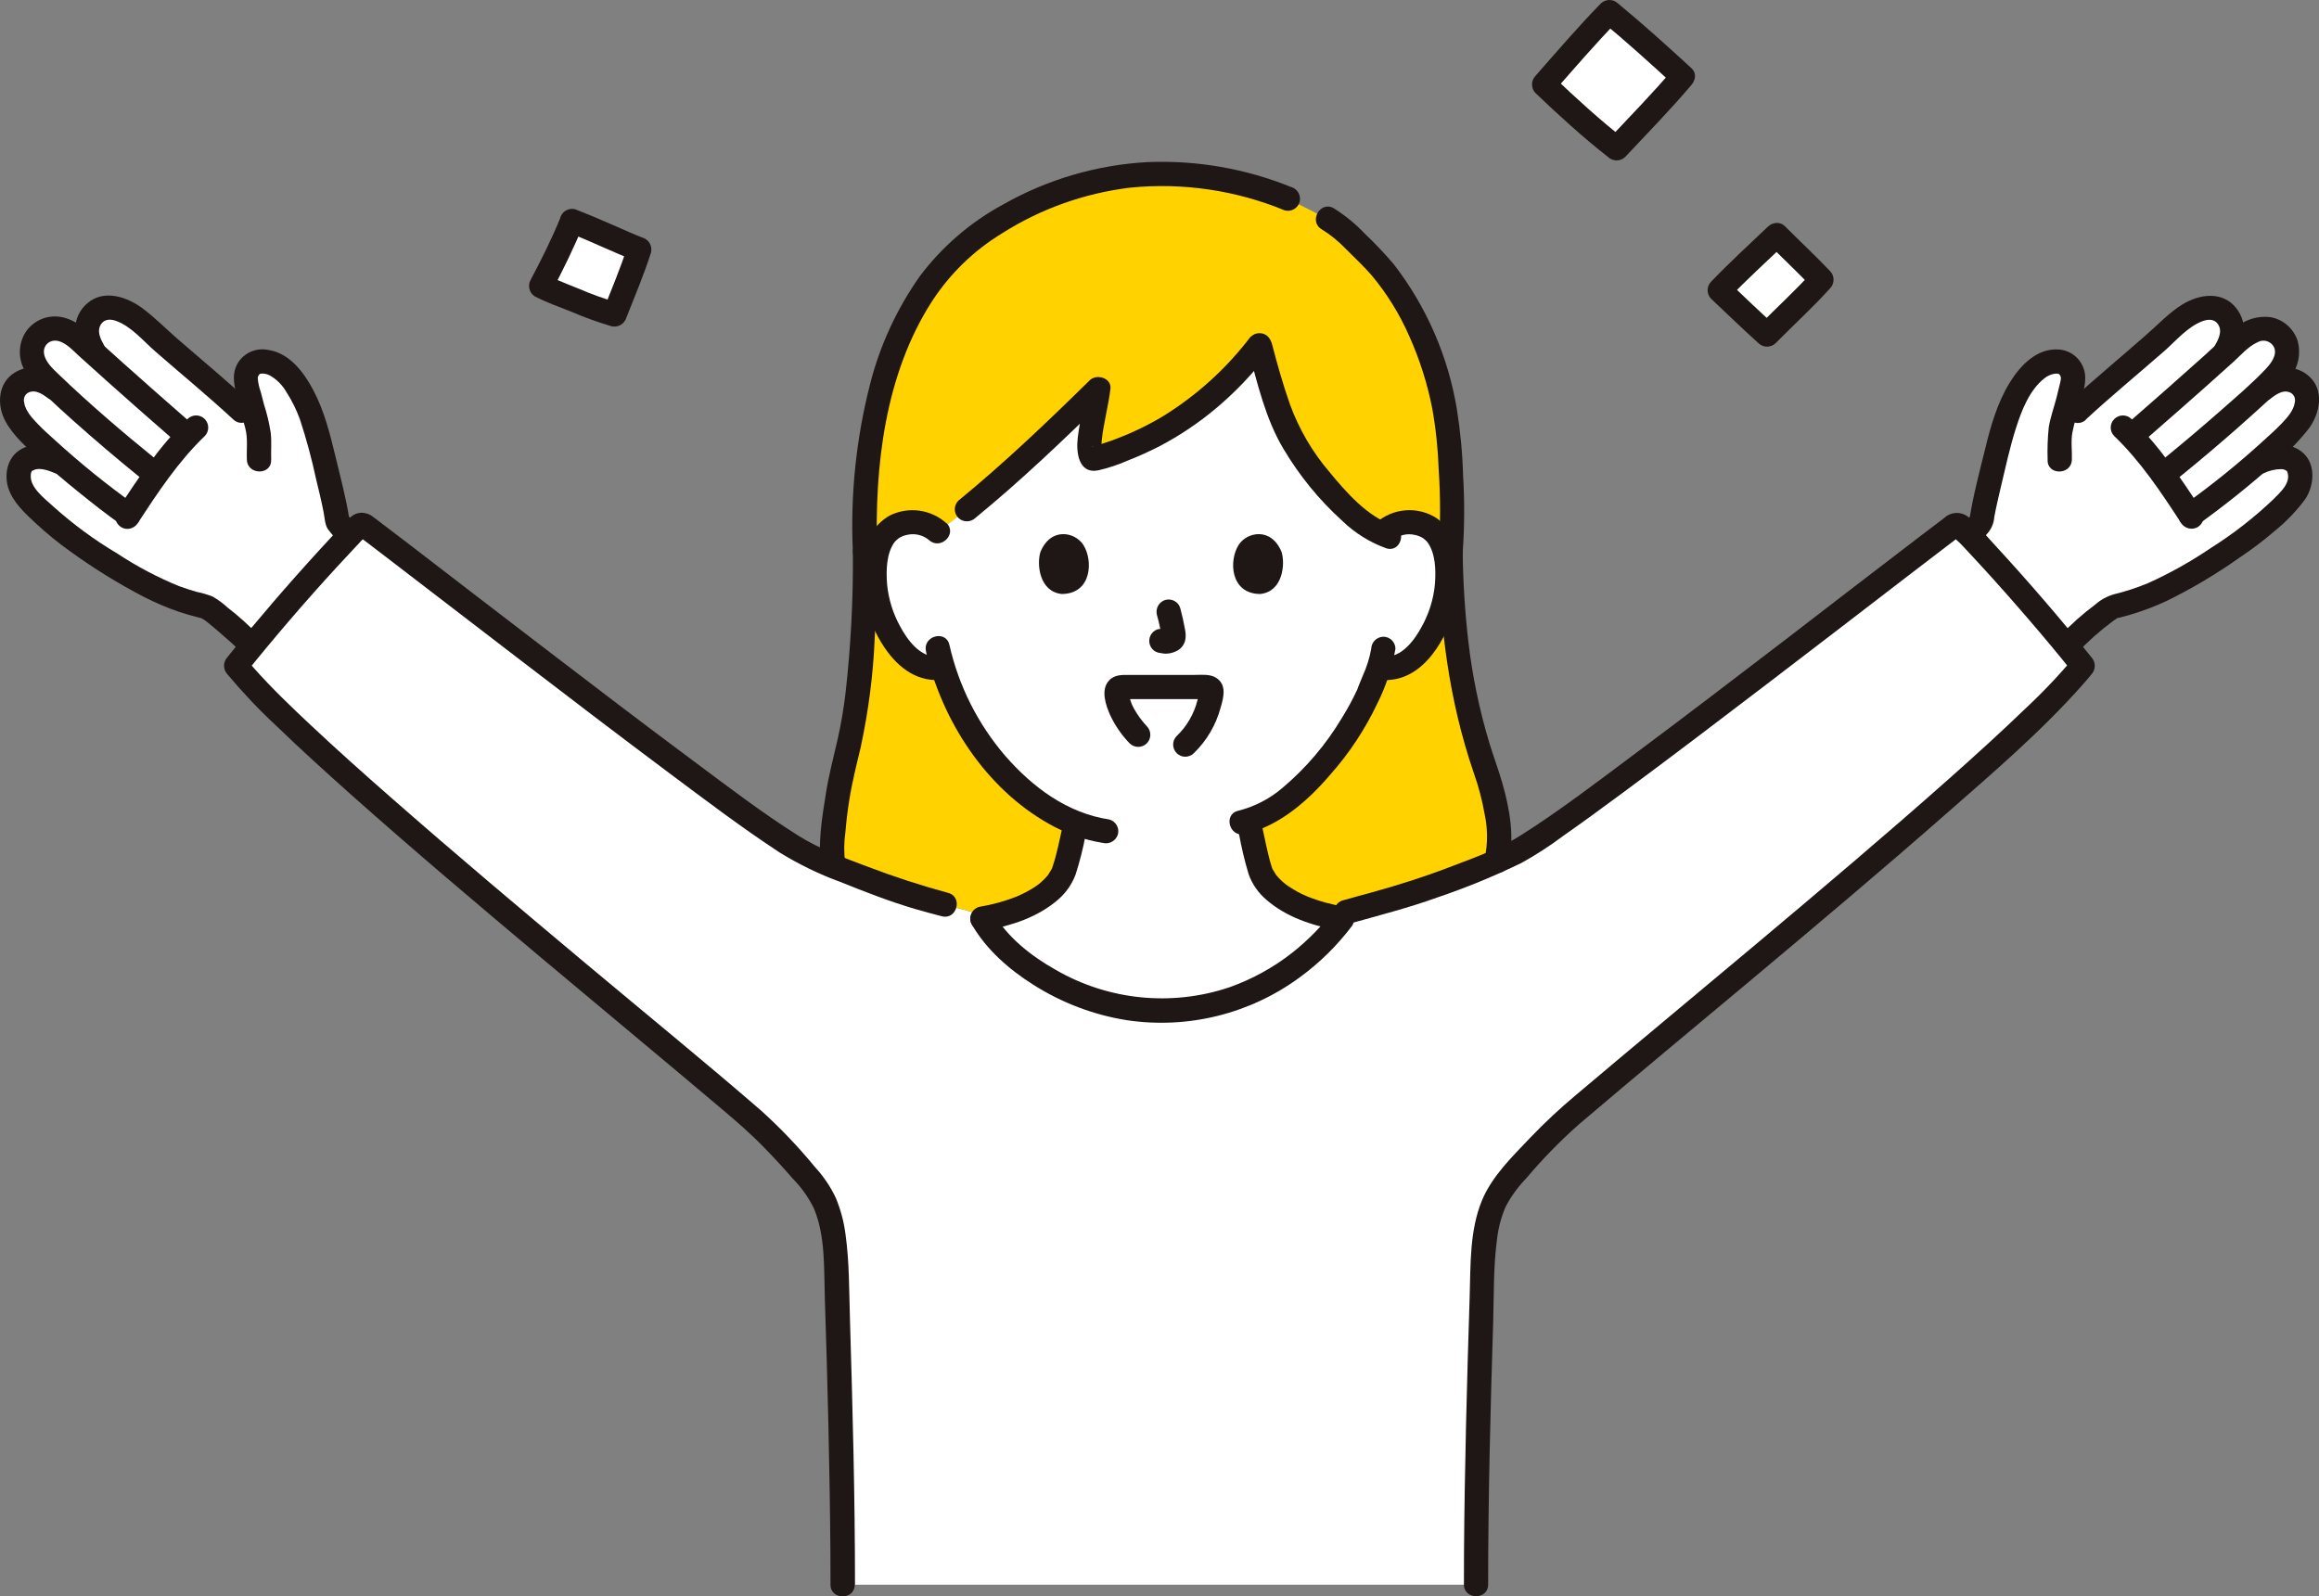 <?xml version="1.0" encoding="UTF-8"?><svg xmlns="http://www.w3.org/2000/svg" viewBox="0 0 262.17 180.53"><rect x="0" y="0" width="262.17" height="180.53" fill="#808080" stroke="none"/><defs><style>.d{fill:#fff;}.e{fill:#ffd200;}.f{fill:#1f1715;}</style></defs><g id="a"/><g id="b"><g id="c"><g><path class="d" d="M260.36,46.93c.51-.85,.58-1.89,.2-2.8-.57-.97-1.71-1.44-2.8-1.16-.87,.3-1.67,.76-2.36,1.37,.51-.47,.98-.92,1.43-1.35,.93-.77,1.55-1.86,1.73-3.06,.08-1.3-.81-2.45-2.08-2.71-1.37-.24-2.42,.46-3.48,1.42-.54,.49-1.08,.98-1.64,1.48l.26-.42c.31-.58,.55-1.2,.7-1.85,.16-1.07-.32-2.14-1.23-2.74-.88-.44-1.92-.43-2.8,.02-.84,.38-1.61,.9-2.28,1.54-2.77,2.57-8.42,7.25-11.18,9.81,0,0-.74,.69-1.75,1.62,.49-1.82,.8-2.86,1.25-4.85,.14-.61-.01-1.25-.41-1.73-.25-.3-.59-.5-.97-.6-2.07-.29-3.6,1.43-4.67,3.23-1.45,2.43-2.12,5.24-2.78,7.99-.49,2.05-1.21,4.82-1.53,6.91-.44,.51-.89,1.01-1.35,1.51,3.81,4.05,7.57,8.3,11.04,12.52l.19-.23c.5-.58,4.41-4.1,5.02-4.24,4.63-1.09,7.18-2.66,11.64-5.41,2.07-1.3,4.04-2.74,5.89-4.33,1.12-.94,2.13-1.99,3.03-3.15,.6-.81,.77-1.86,.45-2.81-.23-.7-1.01-1.29-2.21-1.24-.96,.07-1.89,.34-2.73,.79,1.34-1.15,2.58-2.27,3.56-3.2,.72-.68,1.34-1.47,1.85-2.33Z"/><path class="d" d="M28.29,72.85l.19,.23c3.47-4.22,7.22-8.47,11.04-12.52-.45-.5-.9-1-1.35-1.51-.32-2.09-1.04-4.86-1.53-6.91-.66-2.75-1.33-5.56-2.78-7.99-1.07-1.79-2.6-3.52-4.67-3.23-.38,.09-.71,.3-.97,.6-.4,.48-.55,1.12-.41,1.73,.45,2,.76,3.04,1.25,4.85l-1.75-1.62c-2.77-2.57-8.42-7.25-11.18-9.82-.67-.64-1.44-1.16-2.28-1.54-.88-.45-1.91-.46-2.8-.02-.91,.6-1.38,1.67-1.23,2.74,.15,.64,.39,1.27,.7,1.85l.26,.42c-.55-.5-1.1-.99-1.64-1.48-1.06-.96-2.12-1.66-3.48-1.42-1.27,.26-2.16,1.42-2.08,2.71,.18,1.2,.8,2.29,1.73,3.06,.44,.43,.92,.88,1.43,1.35-.69-.6-1.5-1.06-2.36-1.37-1.09-.28-2.23,.2-2.8,1.16-.38,.91-.3,1.95,.2,2.8,.5,.86,1.13,1.64,1.85,2.33,.97,.93,2.21,2.05,3.56,3.2-.84-.46-1.77-.73-2.73-.79-1.21-.05-1.99,.54-2.21,1.24-.32,.96-.15,2.01,.45,2.81,.9,1.15,1.91,2.21,3.03,3.15,1.86,1.58,3.83,3.03,5.89,4.33,4.45,2.75,7,4.32,11.64,5.41,.61,.14,4.52,3.66,5.02,4.24Z"/><path class="d" d="M95.29,179.2c0-13.01-.65-32.96-.78-36.19-.11-2.84-.44-6.57-2.54-9.11-2.09-2.52-4.33-4.92-6.7-7.18-16.06-13.71-50.95-41.91-58.59-51.43,4.24-5.3,8.99-10.71,13.81-15.77,.2-.2,.52-.23,.76-.06,10.03,7.58,40.94,31.73,48.74,36.49,2.67,1.63,11.87,4.99,14.16,5.62,3.6,.98,8.43,2.27,6.7,1.91,2.69,5.28,11.33,10.76,20.24,10.84,10.37,.09,17.55-6.26,20.4-10.09,0,0,.08-.11,.2-.26l.64-.85c1.43-.41,3.73-1.02,5.66-1.55,2.29-.62,11.5-3.99,14.16-5.62,7.8-4.76,38.7-28.91,48.74-36.49,.23-.17,.55-.14,.76,.06,4.82,5.06,9.57,10.48,13.81,15.77-7.63,9.52-42.52,37.73-58.58,51.43-2.37,2.26-4.61,4.66-6.7,7.18-2.1,2.54-2.43,6.27-2.54,9.11-.13,3.23-.78,23.18-.78,36.19H95.29Z"/><path class="d" d="M155.38,59.92c-3.92-2.27-8.08-7.89-9.54-10.63-1.17-2.19-2.5-6.69-3.44-10.31-4.8,6.24-10.89,10.67-18.46,12.83-1.8,.53-.1-5.17,.22-7.87-5.88,5.78-12.44,11.96-18.14,16.19-.79-.74-1.84-1.12-2.92-1.08-1.37-.04-2.66,.67-3.35,1.86-1.14,1.97-1.09,5.61-.33,7.86,.54,1.59,1.43,4.03,3.56,5.78,1,.84,2.32,1.18,3.6,.94,1.17,3.81,3.07,7.35,5.61,10.41,2.75,3.29,5.95,5.85,9.42,7.19-.49,2.15-1.05,4.85-1.49,5.78-1.11,2.35-4.52,4.24-9.07,5,2.92,5.15,11.34,10.37,20.03,10.44,10.37,.09,17.55-6.26,20.4-10.09,0,0,.11-.15,.26-.34-4.57-.75-8-2.64-9.12-5-.45-.96-.95-3.82-1.51-6.07,6.95-2.16,12.71-11.97,13.66-14.56,.17-.52,.68-1.57,1.08-2.75l.24,.04c1.23,.16,2.46-.19,3.41-.99,2.13-1.75,3.02-4.18,3.56-5.78,.76-2.25,.81-5.88-.33-7.86-.69-1.19-1.97-1.9-3.35-1.86-1.19-.06-2.34,.42-3.14,1.31-.3-.14-.6-.29-.89-.46Z"/><path class="d" d="M64.67,25c-.95,2.35-2.28,5.05-3.5,7.35,.79,.4,6.7,2.81,8.32,3.22,.98-2.51,2.01-4.9,2.79-7.37-1.29-.48-4.96-2.19-7.61-3.2Z"/><path class="d" d="M200.86,26.58c-2.13,2.03-4.73,4.44-6.44,6.23,1.81,1.71,3.68,3.51,5.35,5.02,1.91-1.96,4.26-4.09,6.16-6.21-.82-.87-3.51-3.47-5.08-5.05Z"/><path class="d" d="M190.23,8.66c-2.73-2.51-5.65-5.14-8.28-7.3-2.67,2.71-5.01,5.49-7.39,8.19,1.63,1.55,5.58,5.19,8.2,7.23,2-2.14,5.95-6.31,7.47-8.12Z"/><path class="e" d="M104.16,101.56c3.6,.98,8.43,2.27,6.7,1.91,.07,.13,.14,.26,.21,.4,4.55-.76,7.95-2.64,9.06-4.99,.44-.93,1-3.63,1.49-5.78-3.47-1.34-6.67-3.89-9.42-7.19-2.54-3.07-4.45-6.6-5.61-10.41-1.28,.24-2.6-.11-3.6-.94-2.13-1.75-3.02-4.18-3.56-5.78-.76-2.25-.81-5.88,.33-7.86,.69-1.19,1.97-1.9,3.35-1.86,1.08-.05,2.13,.34,2.92,1.08,5.69-4.23,12.26-10.41,18.14-16.19-.32,2.7-2.01,8.4-.22,7.87,7.57-2.16,13.66-6.59,18.46-12.83,.94,3.61,2.27,8.12,3.44,10.31,1.46,2.73,5.62,8.36,9.54,10.63,.29,.17,.59,.32,.89,.46,.79-.89,1.95-1.37,3.14-1.31,1.37-.04,2.66,.67,3.35,1.86,1.14,1.97,1.09,5.61,.33,7.86-.54,1.59-1.43,4.03-3.56,5.78-.95,.79-2.19,1.15-3.41,.99l-.24-.04c-.4,1.18-.91,2.23-1.08,2.75-.95,2.59-6.71,12.4-13.66,14.56,.56,2.25,1.06,5.11,1.51,6.07,1.12,2.36,4.54,4.25,9.11,5l.58-.77c1.43-.41,3.73-1.02,5.66-1.55,3.8-1.2,7.53-2.58,11.19-4.16,.19-.65,.29-1.32,.29-2-.02-2.87-.55-5.72-1.55-8.41-1.28-3.7-3.75-11.21-3.93-24.62,.36-4.06-.01-9.93-.17-12.18-.56-7.82-4.05-16.54-9.08-21.39-2-1.93-2.7-2.91-4.64-4.06l-4.49-2.27c-4.62-1.92-9.59-2.88-14.6-2.8-10.06,0-19.01,5.18-22.98,8.98-6.59,6.31-10.77,17.83-10.24,33.72h0c0,10.77-.88,18.53-2.12,22.95-.93,3.64-1.46,7.37-1.59,11.12,0,.5,.05,1,.15,1.5,3.71,1.54,8.38,3.2,9.93,3.62Z"/><path class="f" d="M63.35,24.63c-.98,2.4-2.15,4.73-3.36,7.02-.37,.65-.15,1.49,.49,1.88,1.32,.67,2.74,1.18,4.11,1.72,1.48,.64,2.99,1.18,4.53,1.64,.73,.18,1.47-.24,1.69-.96,.96-2.44,1.99-4.87,2.79-7.37,.18-.73-.24-1.47-.96-1.69-.98-.37-1.93-.81-3.12-1.33-1.49-.65-2.97-1.29-4.49-1.87-.73-.19-1.48,.23-1.69,.96-.18,.73,.24,1.47,.96,1.69,2.57,.98,5.03,2.23,7.61,3.2l-.96-1.69c-.8,2.5-1.83,4.92-2.79,7.37l1.69-.96c-1.5-.44-2.97-.97-4.41-1.59-.8-.31-1.59-.64-2.38-.97l-.29-.12c.13,.06,.19,.08,.02,0-.14-.06-.27-.12-.41-.18-.18-.08-.35-.15-.53-.24l.49,1.88c1.32-2.51,2.57-5.05,3.64-7.67,.2-.73-.23-1.48-.96-1.69-.73-.18-1.47,.24-1.68,.96Z"/><path class="f" d="M199.89,25.61c-2.16,2.06-4.37,4.08-6.44,6.24-.53,.54-.53,1.4,0,1.94,1.78,1.68,3.54,3.38,5.35,5.02,.54,.52,1.4,.52,1.94,0,2.04-2.08,4.21-4.04,6.16-6.21,.52-.54,.52-1.4,0-1.94-1.65-1.73-3.39-3.36-5.08-5.05-1.25-1.25-3.19,.69-1.94,1.94,1.69,1.68,3.43,3.32,5.08,5.05v-1.94c-1.95,2.17-4.12,4.13-6.16,6.21h1.94c-1.81-1.64-3.58-3.34-5.35-5.02v1.94c2.07-2.16,4.28-4.17,6.44-6.23,1.28-1.22-.66-3.16-1.94-1.94Z"/><path class="f" d="M191.2,7.69c-2.71-2.49-5.44-4.96-8.28-7.3-.54-.52-1.4-.52-1.94,0-2.57,2.63-4.96,5.43-7.39,8.19-.52,.54-.52,1.4,0,1.94,2.63,2.51,5.34,4.99,8.2,7.23,.54,.52,1.4,.52,1.94,0,2.51-2.68,5.1-5.32,7.47-8.12,.52-.54,.52-1.4,0-1.94-.54-.53-1.4-.53-1.94,0-2.37,2.81-4.96,5.44-7.47,8.12h1.94c-2.86-2.25-5.57-4.72-8.2-7.23v1.94c2.43-2.76,4.82-5.56,7.39-8.19h-1.94c2.84,2.34,5.57,4.81,8.28,7.3,1.3,1.19,3.24-.74,1.94-1.94Z"/><path class="f" d="M223.6,61.53c.4-.43,.8-.87,1.18-1.32,.4-.5,.64-1.11,.68-1.75,.21-1.12,.47-2.23,.73-3.34,.54-2.25,1.02-4.53,1.73-6.74,.62-1.95,1.53-4.3,3.21-5.6,.28-.23,.62-.4,.97-.48,.33-.07,.61-.09,.72,.04,.26,.3,.17,.58,.09,.93-.13,.56-.27,1.12-.41,1.68-.29,1.11-.69,2.22-.88,3.35-.13,1.23-.17,2.46-.13,3.7-.07,1.76,2.67,1.76,2.74,0,.04-1.03-.13-2.13,.07-3.15,.21-1.1,.6-2.18,.88-3.27,.31-1.2,.81-2.55,.42-3.79-.39-1.28-1.52-2.18-2.86-2.27-2.47-.17-4.34,1.81-5.53,3.74-1.39,2.26-2.14,4.85-2.76,7.41-.65,2.65-1.37,5.31-1.79,8.01l.35-.6c-.44,.51-.89,1.01-1.35,1.51-1.2,1.29,.74,3.24,1.94,1.94h0Z"/><path class="f" d="M256.69,45.07c.55-.41,1.29-.93,1.96-.77,.53,.09,.89,.59,.8,1.12,0,.03-.01,.07-.02,.1-.12,.93-.92,1.78-1.54,2.43-.62,.65-1.29,1.23-1.94,1.83-2.85,2.61-5.86,5.04-9.01,7.29-.64,.39-.85,1.22-.49,1.88,.39,.65,1.22,.87,1.88,.49,3.08-2.2,6.04-4.57,8.86-7.09,1.45-1.17,2.76-2.51,3.9-3.98,1.17-1.66,1.68-4.18,.04-5.74-1.7-1.61-4.08-1.2-5.81,.09-.63,.4-.85,1.22-.49,1.88,.39,.65,1.22,.87,1.88,.49h0Z"/><path class="f" d="M242.91,49.4c2.13-1.85,4.25-3.72,6.36-5.59,1.06-.94,2.11-1.89,3.16-2.83,.86-.77,1.72-1.8,2.79-2.28,.64-.37,1.46-.15,1.83,.5,.02,.03,.04,.07,.05,.1,.36,.86-.37,1.8-.92,2.39-1.62,1.72-3.46,3.27-5.23,4.83-2.08,1.83-4.2,3.62-6.35,5.37-.53,.54-.53,1.4,0,1.94,.54,.52,1.4,.52,1.94,0,2.18-1.77,4.33-3.59,6.44-5.45,1.07-.94,2.13-1.9,3.18-2.86,1.01-.86,1.94-1.81,2.77-2.86,.9-1.15,1.21-2.66,.84-4.07-.43-1.39-1.6-2.44-3.03-2.72-1.48-.2-2.98,.26-4.08,1.26-1.23,.97-2.35,2.09-3.52,3.14-2.7,2.42-5.42,4.82-8.15,7.2-1.33,1.16,.61,3.09,1.94,1.94h0Z"/><path class="f" d="M235.8,47.45c2.88-2.67,5.92-5.16,8.88-7.75,1.33-1.17,2.68-2.81,4.4-3.41,.76-.27,1.5-.15,1.82,.65,.26,.66-.11,1.46-.46,2.07-.89,1.53,1.49,2.91,2.37,1.38,1.01-1.74,1.32-3.82,.04-5.5-1.55-2.03-4.21-1.65-6.15-.45-1.5,.93-2.76,2.3-4.09,3.45-1.44,1.26-2.9,2.51-4.35,3.76-1.47,1.27-2.95,2.54-4.38,3.87-1.3,1.2,.64,3.14,1.94,1.94h0Z"/><path class="f" d="M239.02,49.31c3,2.88,5.29,6.35,7.55,9.81,.39,.64,1.22,.86,1.88,.49,.65-.39,.87-1.22,.49-1.88-2.39-3.65-4.82-7.33-7.98-10.36-.54-.53-1.41-.52-1.94,.02-.53,.53-.53,1.39,0,1.92h0Z"/><path class="f" d="M30.66,52c-.04-1.01,.06-2.03-.05-3.04-.17-1.09-.42-2.16-.76-3.21-.13-.48-.25-.95-.37-1.43-.18-.5-.3-1.02-.34-1.55,.01-.16,.07-.31,.18-.43,.06-.07,.25-.13,.11-.08,.35-.05,.71,.01,1.03,.17,.81,.45,1.48,1.12,1.94,1.94,.62,.96,1.12,1.99,1.51,3.06,.73,2.22,1.34,4.48,1.83,6.77,.3,1.23,.6,2.46,.84,3.7,.13,.63,.14,1.44,.51,1.97,.45,.58,.94,1.13,1.46,1.65,1.2,1.3,3.14-.64,1.94-1.94-.46-.5-.91-1-1.35-1.51l.35,.6c-.37-2.37-1-4.7-1.56-7.03-.62-2.58-1.27-5.18-2.52-7.54-1.05-1.98-2.66-4.15-5.03-4.52-1.26-.28-2.57,.2-3.34,1.24-.88,1.24-.62,2.53-.29,3.9,.3,1.24,.65,2.47,.98,3.7,.31,1.17,.13,2.38,.18,3.57,.07,1.76,2.82,1.77,2.74,0h0Z"/><path class="f" d="M6.98,50.87c-1.51-.61-3.38-.91-4.81,.06-1.36,.91-1.71,2.76-1.23,4.26,.52,1.6,1.85,2.81,3.04,3.93,1.26,1.17,2.59,2.26,4,3.26,2.62,1.9,5.38,3.6,8.25,5.1,1.29,.66,2.62,1.23,3.99,1.7,.73,.24,1.46,.46,2.21,.64,.16,.05,.32,.09,.48,.11,.03-.04-.21-.15-.18-.07,.03,.07,.3,.19,.37,.24,.09,.06,.17,.13,.26,.19-.2-.15,.06,.05,.11,.09,.2,.16,.41,.33,.61,.5,.46,.38,.91,.78,1.36,1.18,.66,.55,1.29,1.14,1.88,1.77,1.17,1.33,3.1-.62,1.94-1.94-1.09-1.15-2.26-2.21-3.52-3.18-.52-.48-1.09-.9-1.7-1.25-.58-.23-1.19-.41-1.8-.53-.67-.19-1.34-.41-2-.65-2.45-1-4.79-2.24-7-3.7-2.58-1.53-4.99-3.31-7.22-5.31-.9-.84-2.64-2.11-2.54-3.51-.01-.2,.05-.39,.17-.55-.09,.09,.26-.11,.32-.12,.73-.2,1.62,.16,2.28,.43,.73,.2,1.48-.23,1.69-.95,.18-.73-.24-1.47-.96-1.69h0Z"/><path class="f" d="M6.85,42.7c-1.52-1.13-3.47-1.62-5.17-.58-1.92,1.17-2.07,3.66-1.07,5.51,.91,1.68,2.41,2.97,3.81,4.22,1.42,1.27,2.87,2.51,4.36,3.71,1.65,1.34,3.32,2.65,5.05,3.87,.65,.38,1.49,.16,1.88-.49,.37-.66,.15-1.48-.49-1.88-3.15-2.25-6.15-4.68-9.01-7.29-.66-.59-1.33-1.19-1.94-1.83s-1.42-1.5-1.54-2.43c-.14-.52,.16-1.06,.68-1.2,.03,0,.06-.02,.1-.02,.68-.16,1.41,.36,1.96,.77,.65,.38,1.49,.16,1.88-.49,.36-.66,.15-1.48-.49-1.88Z"/><path class="f" d="M21.18,47.46c-2.43-2.12-4.85-4.25-7.25-6.4-1.21-1.08-2.41-2.16-3.6-3.24-1.09-.99-2.26-1.88-3.77-2.02-1.45-.13-2.85,.54-3.66,1.75-.81,1.28-.87,2.89-.17,4.23,.57,1.22,1.61,2.15,2.57,3.06,1.01,.95,2.03,1.89,3.07,2.81,2.37,2.11,4.78,4.16,7.24,6.16,.54,.51,1.39,.51,1.94,0,.53-.54,.53-1.4,0-1.94-3.75-3.04-7.43-6.19-10.91-9.53-.71-.69-1.61-1.48-1.68-2.53-.03-.68,.5-1.26,1.18-1.29,.06,0,.13,0,.19,0,1.05,.1,1.88,1.09,2.62,1.75,1.04,.94,2.08,1.88,3.13,2.82,2.37,2.12,4.76,4.22,7.16,6.31,1.33,1.15,3.27-.78,1.94-1.94h0Z"/><path class="f" d="M28.3,45.51c-2.67-2.47-5.47-4.79-8.21-7.17-1.31-1.14-2.57-2.42-3.96-3.46-1.75-1.31-4.37-2.2-6.24-.6-1.88,1.6-1.66,4.14-.52,6.1,.88,1.53,3.26,.15,2.37-1.38-.35-.6-.72-1.41-.46-2.07,.32-.8,1.05-.92,1.82-.65,1.71,.6,3.06,2.24,4.4,3.41,2.96,2.59,6,5.08,8.88,7.75,1.29,1.2,3.24-.74,1.94-1.94h0Z"/><path class="f" d="M21.2,47.38c-3.16,3.03-5.59,6.72-7.98,10.36-.38,.65-.16,1.49,.49,1.88s1.49,.16,1.88-.49c2.27-3.46,4.55-6.93,7.55-9.81,.54-.54,.53-1.4,0-1.94-.54-.54-1.4-.53-1.94,0h0Z"/><path class="f" d="M162.63,62.37c.12,8.5,1.21,16.93,3.97,24.99,.55,1.54,.97,3.13,1.25,4.74,.35,1.63,.35,3.31,.01,4.93-.46,1.71,2.18,2.43,2.64,.73,.79-2.92,.17-6.32-.65-9.18-.44-1.55-1.02-3.07-1.49-4.62-1.12-3.73-1.91-7.55-2.36-11.42-.39-3.38-.6-6.78-.64-10.18-.03-1.76-2.77-1.77-2.74,0h0Z"/><path class="f" d="M95.55,97.57c-.15-1.14-.14-2.28,.02-3.42,.1-1.2,.24-2.4,.43-3.59,.32-2.05,.82-4.03,1.3-6.04,.88-4.08,1.42-8.22,1.59-12.39,.2-3.25,.27-6.5,.27-9.76,0-1.76-2.74-1.77-2.74,0,.05,5.34-.23,10.69-.83,16-.21,1.76-.5,3.5-.89,5.22-.47,2.05-1,4.05-1.33,6.13-.43,2.76-.98,5.81-.46,8.58,.21,.73,.96,1.15,1.69,.96,.72-.21,1.14-.96,.96-1.69h0Z"/><path class="f" d="M234.84,73.82c1.21-1.29,2.53-2.47,3.95-3.52,.04-.03,.21-.16,.01-.01,.09-.06,.17-.13,.26-.19,.11-.06,.21-.13,.31-.21,.11-.1,.25,.02-.16,.05,.09-.02,.19-.04,.28-.07,.46-.11,.92-.23,1.38-.37,1.41-.42,2.79-.94,4.13-1.57,2.84-1.4,5.57-3.02,8.15-4.85,1.42-.94,2.77-1.97,4.06-3.08,1.29-1.04,2.44-2.25,3.42-3.58,.97-1.48,1.2-3.79-.17-5.12-1.42-1.38-3.6-1.12-5.28-.43-.71,.22-1.13,.96-.96,1.69,.2,.73,.96,1.15,1.69,.96,.63-.31,1.31-.47,2.01-.47,.19,0,.38,.06,.54,.16,.1,.06,.1,.06,.14,.19,.42,1.21-.84,2.31-1.6,3.07-2.17,2.07-4.54,3.91-7.08,5.51-2.25,1.53-4.63,2.86-7.12,3.98-1.23,.51-2.5,.92-3.8,1.24-.78,.22-1.5,.61-2.11,1.15-1.44,1.07-2.77,2.26-4,3.56-1.16,1.32,.77,3.26,1.94,1.94h0Z"/><path class="f" d="M168.24,179.2c0-9.93,.26-19.87,.57-29.8,.09-3.05,.02-6.2,.43-9.23,.14-1.28,.47-2.54,.98-3.72,.62-1.18,1.41-2.26,2.34-3.22,1.82-2.16,3.8-4.19,5.92-6.07,6.51-5.54,13.1-11,19.66-16.49,7.34-6.15,14.67-12.32,21.87-18.64,5.29-4.64,10.73-9.29,15.41-14.57,.35-.39,.69-.79,1.02-1.2,.51-.55,.51-1.39,0-1.94-3.46-4.31-7.07-8.51-10.82-12.58-.95-1.03-1.88-2.13-2.9-3.1-.78-.81-2.06-.85-2.89-.09-.89,.67-1.77,1.35-2.66,2.02-5.09,3.89-10.17,7.79-15.24,11.7-5.75,4.4-11.5,8.8-17.3,13.12-4.13,3.08-8.24,6.24-12.59,9-2.38,1.52-5.03,2.47-7.64,3.47-3.08,1.19-6.22,2.21-9.41,3.08-1.05,.29-2.11,.57-3.16,.87-1.7,.48-.98,3.12,.73,2.64,3.34-.94,6.66-1.78,9.92-2.96,3.26-1.1,6.44-2.41,9.53-3.91,1.64-.91,3.22-1.93,4.72-3.06,2.24-1.57,4.46-3.19,6.66-4.82,5.65-4.18,11.25-8.44,16.84-12.71,5.31-4.06,10.6-8.12,15.9-12.2,1.03-.79,2.06-1.58,3.1-2.37l1.31-1c.2-.15,.4-.3,.6-.46,.09-.06,.18-.13,.27-.2,.03-.02,.1-.05,.11-.08,.18-.11,.08-.12-.29-.03-.37-.07-.45-.03-.26,.12,.06,.2,.5,.52,.66,.69,.25,.27,.5,.53,.75,.8,.5,.53,1,1.07,1.49,1.61,.93,1.01,1.85,2.03,2.76,3.06,1.81,2.04,3.59,4.11,5.34,6.21,.85,1.03,1.7,2.06,2.53,3.1v-1.94c-1.73,2.07-3.59,4.03-5.57,5.87-2.81,2.71-5.7,5.33-8.62,7.92-7.13,6.33-14.42,12.49-21.72,18.62-6.82,5.73-13.68,11.41-20.48,17.16-1.78,1.49-3.48,3.08-5.09,4.76-2.03,2.14-4.35,4.37-5.49,7.14-1.39,3.39-1.27,7.24-1.38,10.85-.31,9.65-.57,19.32-.64,28.98,0,1.19-.01,2.39-.01,3.58,0,1.76,2.74,1.77,2.74,0h0Z"/><path class="f" d="M96.66,179.2c0-10.01-.27-20.02-.57-30.03-.1-3.18-.06-6.43-.5-9.58-.18-1.42-.55-2.81-1.1-4.13-.6-1.27-1.38-2.43-2.33-3.46-1.88-2.29-3.92-4.43-6.12-6.42-6.48-5.61-13.14-11.03-19.7-16.53-7.42-6.22-14.83-12.45-22.11-18.84-3.08-2.7-6.14-5.43-9.13-8.24-2.21-2.07-4.41-4.18-6.42-6.45-.35-.39-.69-.79-1.02-1.2v1.94c3.35-4.17,6.83-8.23,10.45-12.17,.93-1.01,1.86-2.01,2.8-3.01,.06-.06,.26-.21,.28-.3l.09-.1-.72-.05s.28,.21,.3,.23l.59,.45c.9,.68,1.79,1.36,2.68,2.05,4.95,3.79,9.9,7.59,14.84,11.39,5.54,4.25,11.1,8.49,16.69,12.67,4.11,3.07,8.22,6.19,12.51,9,2.15,1.32,4.43,2.43,6.81,3.3,2.8,1.13,5.65,2.24,8.55,3.09,.98,.29,1.96,.54,2.94,.8,1.7,.46,2.43-2.18,.73-2.64-3.13-.85-6.17-1.84-9.2-3-2.63-1-5.31-1.94-7.71-3.45-4.15-2.61-8.07-5.62-11.99-8.54-5.66-4.21-11.27-8.49-16.87-12.78-5.11-3.91-10.21-7.83-15.3-11.75-.93-.71-1.86-1.42-2.8-2.13-.4-.3-.8-.62-1.2-.91-.36-.28-.81-.43-1.27-.43-.79,.01-1.3,.52-1.81,1.06-3.73,3.94-7.33,8-10.81,12.17-.85,1.03-1.7,2.06-2.53,3.1-.51,.55-.51,1.39,0,1.94,1.72,2.05,3.56,4,5.52,5.82,2.76,2.67,5.61,5.24,8.47,7.8,7.09,6.31,14.34,12.43,21.61,18.54,6.79,5.7,13.62,11.36,20.39,17.08,1.66,1.4,3.28,2.81,4.79,4.38,1.09,1.12,2.15,2.27,3.17,3.45,.96,.97,1.75,2.1,2.35,3.32,1.32,3.13,1.13,6.78,1.24,10.13,.31,9.61,.56,19.23,.63,28.85,0,1.19,.01,2.39,.01,3.58,0,1.76,2.74,1.77,2.74,0h0Z"/><path class="f" d="M145.97,21.15c-5.14-2.08-10.67-3.05-16.22-2.82-5.74,.31-11.34,1.95-16.34,4.79-3.7,2-6.92,4.78-9.44,8.14-2.58,3.67-4.48,7.77-5.59,12.12-1.59,6.2-2.26,12.6-1.96,19,.06,1.76,2.8,1.77,2.74,0-.3-9.63,.88-20.03,6.2-28.3,2.03-3.12,4.72-5.74,7.9-7.68,4.39-2.79,9.34-4.55,14.5-5.18,5.95-.59,11.96,.29,17.48,2.57,.73,.2,1.48-.23,1.69-.96,.18-.73-.24-1.47-.96-1.69h0Z"/><path class="f" d="M165.37,62.38c.2-2.85,.21-5.71,.04-8.56-.07-2.54-.31-5.07-.71-7.57-.99-5.97-3.44-11.6-7.14-16.38-1.03-1.21-2.13-2.37-3.29-3.47-1.03-1.09-2.2-2.04-3.47-2.84-1.52-.91-2.9,1.46-1.38,2.37,.99,.61,1.9,1.35,2.7,2.19,.98,.98,2,1.93,2.91,2.97,1.76,2.09,3.2,4.43,4.3,6.94,1.17,2.61,2.04,5.35,2.59,8.16,.41,2.29,.65,4.62,.73,6.95,.21,3.08,.2,6.17,0,9.25,0,.75,.62,1.36,1.37,1.37,.75-.01,1.36-.62,1.37-1.37h0Z"/><path class="f" d="M141.16,39.66c.99,3.73,1.94,7.76,3.94,11.1,1.8,3.03,4.03,5.77,6.64,8.13,1.42,1.38,3.12,2.44,4.98,3.11,1.68,.54,2.41-2.11,.73-2.64-2.81-.89-5.29-3.72-7.18-6.02-1.91-2.24-3.4-4.8-4.42-7.57-.79-2.24-1.44-4.54-2.04-6.84-.45-1.7-3.1-.98-2.64,.73h0Z"/><path class="f" d="M141.41,38.04c-2.7,3.57-6.03,6.6-9.82,8.96-1.91,1.16-3.95,2.12-6.06,2.87-.5,.17-1,.34-1.51,.49-.15,.03-.3,.07-.44,.13-.12,.06-.19-.06,.13-.01,.16,.01,.32,.06,.46,.16,.03,.02,.44,.41,.31,.25,.15,.2,.04,.17,.02-.03-.02-.19,.02,.26,.01,.06,0-.08,0-.16,0-.23,0-.34,.02-.69,.06-1.03,.19-1.75,.74-3.8,.97-5.69,.15-1.24-1.57-1.73-2.34-.97-4.79,4.71-9.66,9.36-14.86,13.62-.53,.54-.53,1.4,0,1.94,.54,.52,1.4,.52,1.94,0,5.2-4.26,10.06-8.91,14.86-13.62l-2.34-.97c-.02,.11-.04,.22-.05,.33-.04,.23-.08,.47-.12,.7-.09,.48-.18,.96-.28,1.44-.2,1.02-.38,2.04-.51,3.07-.19,1.58,.06,4.11,2.31,3.68,1.16-.27,2.28-.64,3.37-1.12,1.21-.47,2.39-1.01,3.55-1.6,2.27-1.19,4.4-2.62,6.36-4.26,2.2-1.84,4.18-3.92,5.93-6.2,.51-.55,.51-1.39,0-1.94-.54-.53-1.4-.53-1.94,0h0Z"/><path class="f" d="M155.02,73.38c-.19,1.05-.52,2.08-.96,3.05-.16,.39-.33,.78-.48,1.17-.04,.11-.08,.22-.12,.33-.09,.26-.05,.13-.02,.05-.51,1.09-1.08,2.16-1.72,3.18-1.79,3.01-4.07,5.69-6.75,7.95-1.44,1.23-3.15,2.11-4.99,2.57-1.72,.4-.99,3.04,.73,2.64,3.9-.9,7.14-3.75,9.67-6.71,2.16-2.43,3.96-5.16,5.35-8.1,.97-1.94,1.65-4.01,2.03-6.14,0-.76-.62-1.37-1.37-1.37-.75,.02-1.35,.62-1.37,1.37h0Z"/><path class="f" d="M104.68,73.65c1.82,7.85,6.75,15.48,13.87,19.49,1.9,1.09,3.98,1.83,6.14,2.18,.73,.18,1.47-.24,1.69-.96,.2-.73-.23-1.48-.96-1.69-4.75-.71-8.67-3.64-11.76-7.18-3.11-3.61-5.28-7.93-6.33-12.58-.4-1.72-3.04-.99-2.64,.73h0Z"/><path class="f" d="M106.98,59.15c-1.75-1.56-4.28-1.9-6.38-.86-1.45,.81-2.46,2.23-2.77,3.86-.81,3.85-.02,7.86,2.19,11.11,1.58,2.33,3.83,3.99,6.75,3.59,.73-.2,1.15-.96,.96-1.69-.22-.72-.96-1.14-1.69-.96-1.97,.26-3.5-1.9-4.29-3.39-.8-1.46-1.3-3.06-1.46-4.72-.12-1.58-.1-3.53,.88-4.84-.17,.24,.08-.08,.1-.1,.05-.05,.35-.3,.28-.25,.3-.21,.65-.35,1.01-.42,.87-.2,1.79,.02,2.48,.6,1.31,1.18,3.25-.75,1.94-1.94h0Z"/><path class="f" d="M157.47,61.09c.68-.58,1.6-.81,2.48-.6,.36,.07,.71,.21,1.01,.42-.07-.05,.23,.2,.28,.25s.28,.34,.1,.1c.98,1.31,1,3.27,.88,4.84-.16,1.65-.66,3.26-1.46,4.71-.79,1.49-2.32,3.66-4.29,3.39-.73-.17-1.46,.25-1.69,.96-.2,.73,.23,1.48,.96,1.69,4.71,.63,7.44-3.91,8.69-7.8,.6-1.98,.74-4.08,.4-6.12-.17-1.7-1.02-3.25-2.36-4.3-2.16-1.43-5.01-1.21-6.94,.52-1.31,1.18,.63,3.12,1.94,1.94h0Z"/><path class="f" d="M150.5,103.27c-.09,.11-.17,.23-.26,.35-.23,.3,.18-.22-.07,.09-.13,.16-.26,.32-.39,.48-.35,.42-.72,.82-1.1,1.21-.81,.83-1.67,1.61-2.58,2.33-2.14,1.68-4.54,3-7.1,3.91-6.53,2.2-13.69,1.48-19.65-1.97-2.77-1.56-5.45-3.66-7.07-6.44-.89-1.52-3.26-.15-2.37,1.38,1.63,2.8,4.18,5.02,6.9,6.74,3.21,2.04,6.8,3.41,10.55,4.01,6.91,1.04,13.95-.7,19.58-4.84,2.26-1.65,4.26-3.62,5.94-5.86,.38-.65,.16-1.49-.49-1.88-.66-.36-1.48-.15-1.88,.49h0Z"/><path class="f" d="M111.45,105.19c2.91-.5,5.9-1.49,8.16-3.45,.89-.77,1.58-1.75,1.99-2.85,.47-1.47,.85-2.96,1.13-4.48,.18-.73-.24-1.47-.96-1.69-.73-.19-1.48,.23-1.69,.96-.32,1.42-.6,2.88-1.06,4.26-.04,.11-.08,.21-.11,.32-.1,.29,.13-.23-.02,.02-.13,.22-.25,.43-.39,.64-.15,.24,.15-.16-.06,.08-.08,.09-.15,.17-.23,.26-.18,.19-.36,.37-.56,.54-.03,.03-.3,.25-.2,.17,.09-.07-.23,.17-.28,.2-.22,.16-.45,.3-.69,.44-.27,.16-.54,.3-.82,.44-.27,.13-.56,.26-.71,.33-1.37,.54-2.8,.93-4.26,1.17-.73,.21-1.15,.96-.96,1.69,.22,.72,.96,1.14,1.69,.96h0Z"/><path class="f" d="M140.08,94.34c.28,1.53,.64,3.05,1.09,4.54,.4,1.11,1.09,2.09,1.99,2.86,2.26,1.97,5.25,2.96,8.16,3.45,.73,.18,1.47-.24,1.69-.96,.2-.73-.23-1.48-.96-1.69-1.46-.23-2.89-.62-4.26-1.17-.16-.07-.39-.17-.64-.29-.3-.15-.6-.3-.88-.48-.23-.14-.46-.28-.69-.44-.11-.07-.21-.15-.32-.23,.21,.16-.12-.11-.16-.14-.2-.17-.38-.35-.56-.54-.08-.08-.15-.17-.23-.26-.24-.27,.13,.22-.06-.08-.13-.2-.24-.39-.36-.59-.19-.32,.05,.19-.04-.07-.03-.11-.07-.21-.11-.32-.44-1.41-.69-2.88-1.02-4.32-.2-.73-.96-1.16-1.69-.96-.73,.2-1.16,.96-.96,1.69h0Z"/><path class="f" d="M130.79,69.52c.23,.82,.41,1.65,.55,2.5l-.05-.36c.02,.11,.02,.23,0,.34l.05-.36c0,.05-.02,.1-.04,.15l.14-.33s-.03,.07-.05,.1l.21-.28s-.05,.06-.08,.08l.28-.21c-.06,.04-.13,.07-.2,.1l.33-.14c-.11,.05-.22,.08-.33,.1l.36-.05c-.1,.01-.21,.01-.31,0l.36,.05c-.12-.02-.23-.05-.35-.06-.18-.06-.37-.07-.55-.02-.18,0-.36,.06-.51,.16-.65,.38-.87,1.22-.49,1.88h0c.18,.31,.47,.54,.82,.63,.28,.04,.54,.11,.83,.12,.43,0,.85-.1,1.23-.29,.49-.22,.85-.66,.99-1.18,.09-.42,.08-.85-.01-1.26-.14-.8-.32-1.6-.53-2.39-.2-.73-.96-1.16-1.69-.96h0c-.72,.21-1.14,.96-.96,1.69h0Z"/><path class="f" d="M117.62,62.43c-.42,1.35-.15,4.47,2.42,4.74,3.39-.02,3.57-3.79,2.43-5.56-.93-1.45-3.68-2.05-4.85,.82Z"/><path class="f" d="M144.89,62.43c.42,1.35,.15,4.47-2.42,4.74-3.39-.02-3.57-3.79-2.43-5.56,.93-1.45,3.68-2.05,4.85,.82Z"/><path class="f" d="M129.65,82.12c-.55-.59-1.03-1.24-1.43-1.95-.17-.3-.31-.61-.41-.94-.07-.2-.12-.4-.16-.61-.06-.37,.11-.47-.44,.05-.52,.5-.51,.39-.16,.39h9.09c.38,0,.42,.13-.11-.4-.47-.46-.37-.59-.47-.18-.05,.23-.11,.47-.18,.7-.39,1.54-1.2,2.95-2.35,4.05-.54,.54-.53,1.4,0,1.94,.54,.54,1.4,.53,1.94,0,1.46-1.42,2.51-3.21,3.03-5.17,.34-1.14,.71-2.59-.52-3.36-.7-.44-1.64-.32-2.44-.32h-7.25c-.87,0-1.76-.07-2.41,.63-.98,1.06-.37,2.8,.14,3.94,.55,1.17,1.29,2.24,2.19,3.17,.54,.53,1.4,.53,1.94,0,.53-.54,.53-1.4,0-1.94Z"/></g></g></g></svg>